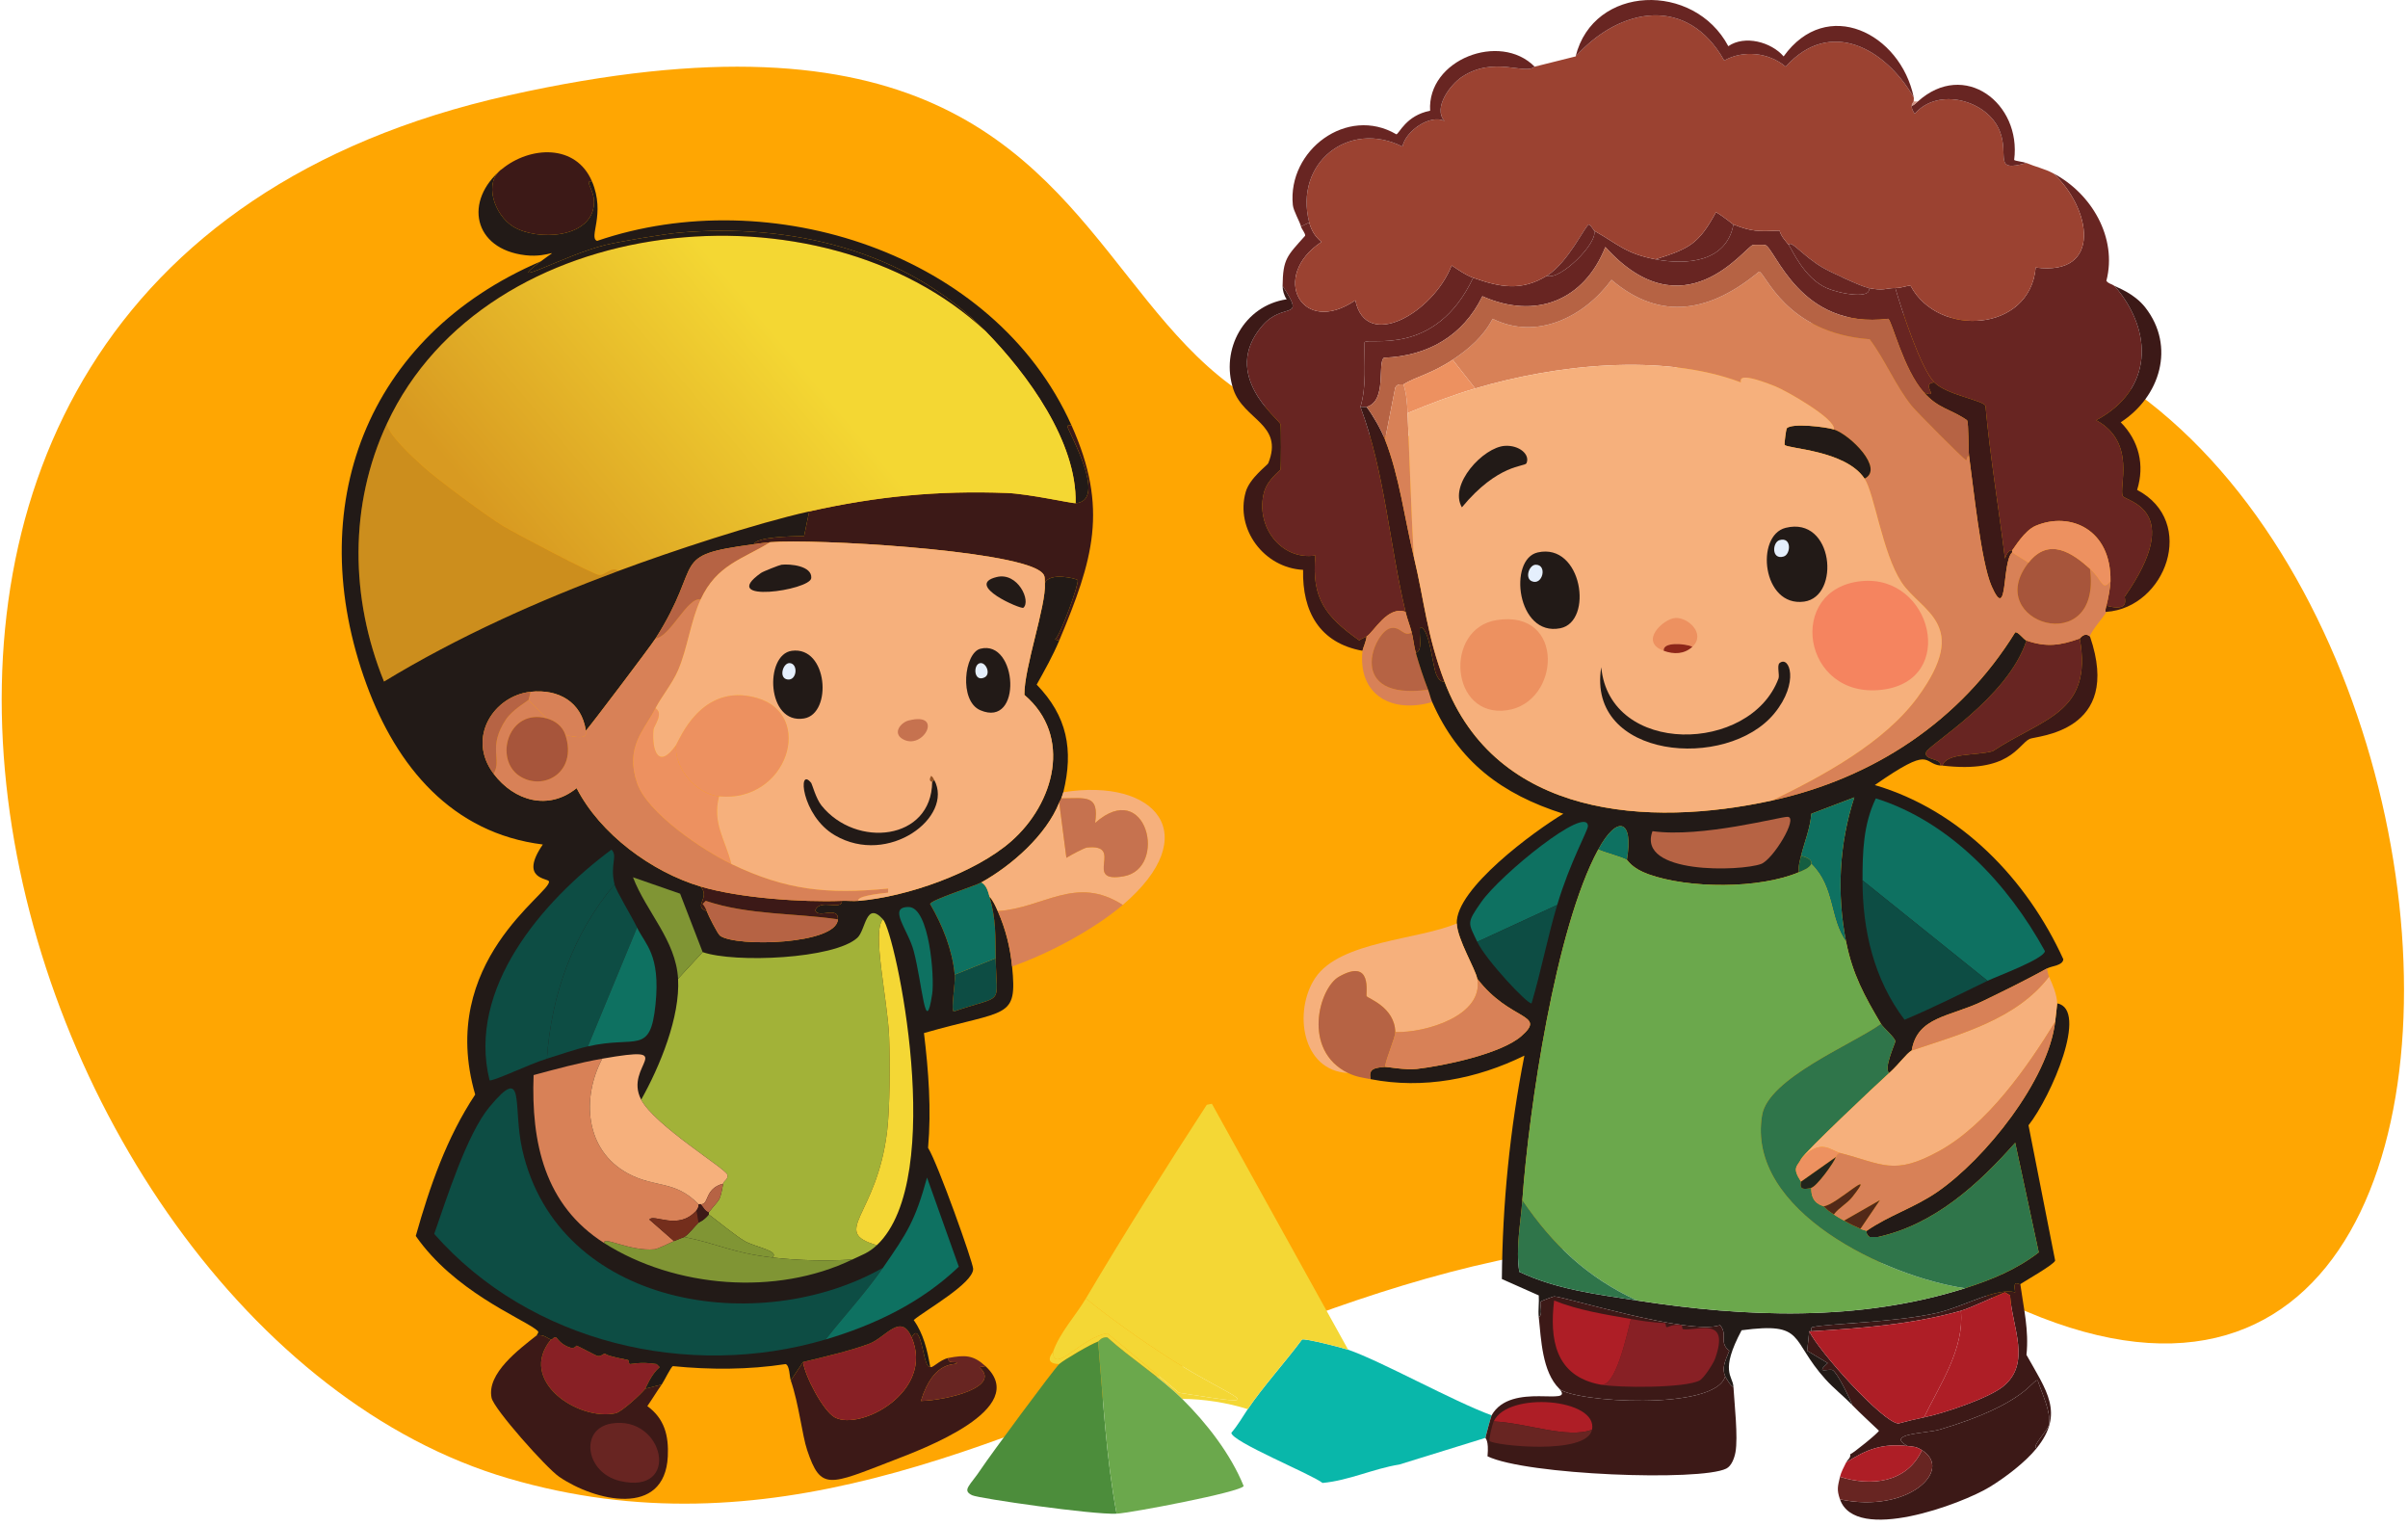<svg width="303" height="192" viewBox="0 0 303 192" fill="none" xmlns="http://www.w3.org/2000/svg">
<path d="M64 12C167 -11 119 85 214 45C309 5 335 199 255 165C175 131 129 205 64 186C-1 167 -39 35 64 12Z" fill="#FFA602"/>
<path d="M169.64 169.805C173.709 171.192 182.843 176.287 187.69 178.056C187.618 178.185 186.927 180.748 186.917 180.892L176.087 184.245C172.802 184.771 169.754 186.256 166.417 186.565C164.994 185.446 154.896 181.341 154.943 180.248C155.742 179.34 156.33 178.278 157.005 177.282C158.924 174.446 161.76 171.321 163.839 168.515C164.287 168.366 168.903 169.552 169.64 169.805Z" fill="#09B7AA"/>
<path d="M169.64 169.805C168.903 169.552 164.287 168.366 163.839 168.515C161.76 171.321 158.924 174.446 157.005 177.282C154.525 176.483 151.353 175.983 148.754 175.993C145.897 173.172 142.323 170.949 139.342 168.257C138.615 168.154 138.244 168.753 138.182 168.773C137.321 169.062 133.855 171.089 133.283 171.61C131.199 171.553 132.463 170.191 132.509 170.062C132.55 173.007 136.129 168.206 139.342 167.742L148.367 175.22C160.894 177.205 155.402 176.194 147.078 170.836C143.535 168.557 139.781 165.901 136.635 163.358C141.524 155.107 146.624 147.031 151.848 138.991L152.493 138.862L169.64 169.805Z" fill="#F4D735"/>
<path d="M132.509 170.062C133.339 167.67 135.356 165.514 136.635 163.358C139.781 165.901 143.535 168.557 147.078 170.836C155.401 176.194 160.894 177.205 148.367 175.22L139.342 167.742C136.129 168.206 132.55 173.007 132.509 170.062Z" fill="#F4D735"/>
<path d="M138.182 168.773C138.811 176.009 139.167 183.28 140.503 190.433C137.511 190.578 123.149 188.515 122.324 188.112C120.993 187.463 122.056 186.926 123.484 184.76C124.546 183.151 132.638 172.198 133.283 171.61C133.855 171.089 137.321 169.062 138.182 168.773Z" fill="#4C8D3B"/>
<path d="M148.754 175.993C151.822 179.026 154.87 182.94 156.49 186.952C156.175 187.71 142.22 190.351 140.503 190.433C139.167 183.28 138.811 176.009 138.182 168.773C138.244 168.753 138.615 168.154 139.342 168.257C142.323 170.95 145.897 173.172 148.754 175.993Z" fill="#6BA84C"/>
<path d="M74.491 22.827C73.45 22.641 74.811 23.884 74.749 25.534C74.579 30.041 67.529 30.341 64.564 28.5C62.197 27.03 60.789 22.935 63.146 21.279C66.678 18.376 72.47 18.056 74.491 22.827Z" fill="#3C1917"/>
<path d="M134.83 53.511C139.533 63.996 137.542 70.432 133.283 80.586L132.767 80.457C133.489 79.828 135.825 73.315 135.603 72.98C135.48 72.789 132.029 71.938 131.478 73.366C131.431 72.655 131.591 72.335 130.833 71.819C126.939 69.158 102.5 67.761 96.925 68.209C96.234 68.266 95.553 68.374 94.862 68.467C95.177 67.57 99.256 67.467 101.18 67.436L101.824 64.341C110.261 62.444 118.028 61.691 126.707 62.021C129.415 62.124 134.912 63.346 135.345 63.31C139.456 62.99 134.433 54.342 134.314 53.64C134.288 53.486 134.618 53.496 134.83 53.511Z" fill="#3C1917"/>
<path d="M63.146 21.279C60.789 22.935 62.197 27.03 64.564 28.5C67.529 30.341 74.579 30.041 74.749 25.534C74.811 23.884 73.45 22.641 74.492 22.827C76.245 26.963 74.002 29.907 75.136 30.305C96.868 22.868 125.062 31.743 134.83 53.511C134.618 53.496 134.288 53.486 134.314 53.641C134.433 54.342 139.456 62.99 135.346 63.31C135.526 55.585 129.322 47.096 124 41.65C114.026 31.449 99.4 28.046 85.451 29.273C83.604 29.433 77.993 30.377 76.168 30.82C71.052 32.068 63.105 36.57 68.045 32.883C70.748 30.867 69.242 32.476 66.111 32.109C59.52 31.341 58.334 25.235 63.146 21.279Z" fill="#221A17"/>
<path d="M124 41.65C129.322 47.096 135.526 55.585 135.346 63.31C134.912 63.346 129.415 62.124 126.707 62.021C118.028 61.691 110.261 62.444 101.824 64.341C94.965 65.883 84.569 69.318 77.844 71.819C76.926 71.195 76.193 72.376 75.394 72.335C74.708 72.299 64.76 67.064 63.275 66.147C61.15 64.837 55.085 60.36 53.218 58.669C51.831 57.416 48.685 54.512 48.706 53.254C61.227 26.452 103.299 22.347 124 41.65Z" fill="url(#paint0_linear_201_753)"/>
<path d="M77.844 71.819C67.622 75.62 57.648 80.086 48.319 85.744C44.064 75.254 43.894 63.558 48.706 53.254C48.685 54.512 51.831 57.416 53.218 58.669C55.085 60.36 61.15 64.837 63.275 66.147C64.76 67.064 74.708 72.299 75.394 72.335C76.193 72.376 76.925 71.195 77.844 71.819Z" fill="#CC8E1D"/>
<path d="M117.038 171.868C117.115 172.409 118.193 171.058 119.359 170.836C119.142 171.677 120.411 171.197 120.39 171.481C120.369 171.831 117.517 170.903 115.878 176.251C119.235 176.153 126.078 174.472 123.226 171.996L124 171.868C129.807 177.246 115.96 182.352 112.396 183.729C104.305 186.854 103.289 187.571 101.567 182.44C100.932 180.552 100.525 176.622 99.504 173.673L101.051 171.352C101.273 173.1 103.593 177.53 105.048 178.314C108.245 180.036 117.605 175.086 114.717 168.258C115.97 165.829 116.187 172.559 117.038 171.868Z" fill="#3C1917"/>
<path d="M124 171.868L123.226 171.996C126.078 174.472 119.235 176.153 115.877 176.251C117.517 170.903 120.369 171.831 120.39 171.481C120.411 171.197 119.142 171.677 119.358 170.836C121.427 170.444 122.484 170.465 124 171.868Z" fill="#682522"/>
<path d="M114.717 168.258C117.605 175.086 108.245 180.036 105.048 178.314C103.593 177.53 101.273 173.1 101.051 171.352C103.284 170.815 107.312 169.861 109.431 169.031C111.458 168.237 113.376 165.091 114.717 168.258Z" fill="#882025"/>
<path d="M81.196 174.704C80.701 175.354 78.215 177.638 77.457 177.798C72.728 178.804 65.07 173.673 69.335 168.515C69.546 168.567 69.634 168.16 69.979 168.258C70.088 168.289 70.531 169.181 71.784 169.547C72.326 169.702 72.516 169.279 72.558 169.289C72.697 169.33 74.997 170.542 75.136 170.578C75.678 170.723 75.858 170.243 76.168 170.32C76.317 170.357 75.972 170.491 79.004 171.094C79.216 171.135 79.056 171.574 79.262 171.61C79.427 171.641 80.531 171.285 82.614 171.61L83.001 171.996C81.897 172.94 81.294 174.575 81.196 174.704Z" fill="#882025"/>
<path d="M69.334 168.515C65.07 173.673 72.728 178.804 77.457 177.798C78.215 177.638 80.701 175.354 81.196 174.704L83.259 174.188C82.629 175.07 82.078 176.009 81.454 176.896C83.62 178.474 84.156 180.624 84.032 183.213C83.656 190.985 74.827 188.845 70.366 185.792C68.741 184.678 62.156 177.272 61.857 175.864C61.202 172.791 65.353 169.722 67.529 168C68.478 167.84 68.875 168.402 69.334 168.515Z" fill="#3C1917"/>
<path d="M76.941 179.087C83.615 177.999 85.745 188.185 77.973 186.307C73.651 185.261 72.898 179.748 76.941 179.087Z" fill="#682522"/>
<path d="M123.484 111.014C124.15 111.369 124.33 112.169 124.516 112.819C125.346 115.738 125.238 117.687 125.289 120.554L120.132 122.617C119.828 119.44 118.611 116.449 117.038 113.721C117.172 113.2 122.644 111.478 123.484 111.014Z" fill="#0E7161"/>
<path d="M125.289 120.554C125.408 126.758 126.475 125.015 120.003 127.259C119.621 127.001 120.24 123.747 120.132 122.617L125.289 120.554Z" fill="#0D4D44"/>
<path d="M124 41.65C103.299 22.347 61.227 26.452 48.706 53.254C43.894 63.558 44.065 75.254 48.319 85.744C57.648 80.086 67.622 75.62 77.844 71.819C84.569 69.318 94.965 65.884 101.824 64.342L101.18 67.436C99.256 67.467 95.177 67.57 94.862 68.467C83.996 69.916 88.72 70.53 82.485 80.329C81.902 81.247 74.223 91.406 73.718 91.932C73.192 88.296 70.263 86.656 66.756 87.033C62.176 87.523 58.664 92.778 62.114 97.347C64.714 100.787 69.015 102.02 72.558 99.152C75.518 104.928 82.011 109.704 88.158 111.529C89.442 113.02 87.126 113.974 88.931 114.624C89.122 115.15 90.288 117.481 90.608 117.718C92.598 119.182 105.295 118.832 105.434 115.655C105.512 113.896 102.825 115.645 102.598 114.495C103.206 113.014 105.929 114.618 105.95 113.334C106.631 113.308 107.332 113.391 108.013 113.334C114.021 112.849 122.649 109.858 127.223 105.856C132.669 101.091 135 92.618 128.899 87.42C128.853 84.031 131.658 76.151 131.478 73.367C132.03 71.938 135.48 72.789 135.603 72.98C135.825 73.315 133.489 79.828 132.767 80.458L133.283 80.587C132.463 82.536 131.467 84.294 130.446 86.13C134.278 90.081 135.108 94.33 133.798 99.668C133.742 99.89 133.618 100.199 133.541 100.441C133.474 100.643 133.36 100.756 133.283 100.957C131.663 105.062 127.28 108.909 123.484 111.014C122.644 111.478 117.172 113.2 117.038 113.721C118.611 116.449 119.828 119.44 120.132 122.617C120.24 123.746 119.621 127.001 120.003 127.258C126.475 125.015 125.408 126.758 125.289 120.554C125.238 117.687 125.346 115.737 124.516 112.819C124.954 113.267 125.289 114.041 125.547 114.624C126.542 116.887 127.104 119.121 127.352 121.586C128.028 128.305 126.733 126.959 116.264 129.966C116.842 134.772 117.203 139.579 116.78 144.406C118.002 146.355 122.432 158.805 122.453 159.619C122.499 161.435 116.419 164.844 114.975 166.066C116.187 167.778 116.677 169.83 117.038 171.868C116.187 172.559 115.97 165.829 114.717 168.258C113.376 165.091 111.458 168.237 109.431 169.031C107.311 169.861 103.284 170.816 101.051 171.352L99.504 173.673C99.333 173.177 99.375 171.811 98.859 171.61C94.207 172.327 89.38 172.337 84.677 171.868C84.429 171.935 83.568 173.755 83.259 174.188L81.196 174.704C81.294 174.575 81.897 172.94 83.001 171.996L82.614 171.61C80.531 171.285 79.427 171.641 79.262 171.61C79.056 171.574 79.215 171.135 79.004 171.094C75.972 170.491 76.317 170.357 76.168 170.32C75.858 170.243 75.678 170.723 75.136 170.578C74.997 170.542 72.697 169.33 72.558 169.289C72.516 169.279 72.326 169.702 71.784 169.547C70.531 169.181 70.087 168.289 69.979 168.258C69.633 168.16 69.546 168.567 69.334 168.515C68.875 168.402 68.478 167.84 67.529 168C67.772 167.572 67.87 167.582 67.4 167.226C65.42 165.741 57.112 162.389 52.316 155.494C54.069 149.29 56.199 143.122 59.794 137.702C54.936 120.956 69.417 112.344 69.076 110.885C68.979 110.462 65.286 110.637 68.303 106.243C56.87 104.82 49.913 96.445 46.127 86.13C37.938 63.81 46.035 42.316 68.045 32.883C63.105 36.571 71.052 32.068 76.168 30.82C77.993 30.377 83.604 29.433 85.45 29.273C99.4 28.046 114.026 31.45 124 41.65Z" fill="#221A17"/>
<path d="M111.107 159.49C108.905 162.667 106.27 165.488 103.887 168.515C86.678 173.616 66.735 168.969 54.637 155.236C56.179 150.852 58.731 142.694 61.599 139.249C66.204 133.715 64.461 139.12 65.725 144.664C70.242 164.483 95.553 168.34 111.107 159.49Z" fill="#0D4D44"/>
<path d="M103.887 168.515C106.27 165.488 108.905 162.667 111.107 159.491C114.14 155.117 115.15 153.596 116.651 148.145L120.648 159.362C115.919 163.884 110.065 166.685 103.887 168.515Z" fill="#0E7161"/>
<path d="M77.328 111.271C72.104 117.445 69.365 125.196 68.819 133.189C66.596 133.87 61.888 136.149 61.599 135.897C58.747 124.35 68.241 113.35 76.941 106.888C77.777 107.713 76.719 108.698 77.328 111.271Z" fill="#0D4D44"/>
<path d="M80.164 116.686L73.976 131.642C72.269 132.034 70.5 132.673 68.819 133.189C69.365 125.196 72.104 117.444 77.328 111.271C77.519 112.071 79.551 115.397 80.164 116.686Z" fill="#0D4D44"/>
<path d="M73.976 131.642L80.164 116.686C81.186 118.837 83.125 120.044 82.485 126.356C81.83 132.823 80.087 130.234 73.976 131.642Z" fill="#0E7161"/>
<path d="M114.33 114.108C116.95 114.108 117.615 122.978 117.295 125.067C116.445 130.667 116.094 123.942 114.975 119.652C114.273 116.96 111.643 114.103 114.33 114.108Z" fill="#0E7161"/>
<path d="M111.107 115.655C109.668 117.151 111.695 125.68 111.881 130.482C111.999 133.597 111.984 139.383 111.623 142.343C110.318 153.111 104.424 154.926 110.334 156.654C109.282 157.644 108.477 157.861 107.239 158.459C103.882 158.655 100.525 158.588 97.183 158.201C98.153 157.366 95.058 156.912 93.702 156.138C92.619 155.52 90.37 153.668 89.189 152.786C89.231 152.735 89.148 152.585 89.189 152.528C90.572 150.708 90.556 151.353 90.994 148.918C91.067 148.516 91.716 148.351 91.51 147.758C91.35 147.057 82.367 141.57 80.68 138.346C83.032 134.164 85.6 127.939 85.322 123.133L88.416 119.781C92.438 121.183 104.996 120.647 107.884 117.976C108.952 116.991 108.946 113.283 111.107 115.655Z" fill="#A2B238"/>
<path d="M110.334 156.654C104.424 154.926 110.318 153.111 111.623 142.343C111.984 139.383 111.999 133.597 111.881 130.482C111.695 125.68 109.668 117.151 111.107 115.655C112.665 117.362 119.261 148.233 110.334 156.654Z" fill="#F4D735"/>
<path d="M86.095 155.623C90.463 156.494 92.057 157.608 97.183 158.201C100.525 158.588 103.882 158.655 107.239 158.459C97.683 163.07 84.945 162.038 76.039 156.396C75.755 155.416 79.236 157.453 82.356 157.17C82.753 157.134 84.295 156.36 84.806 156.138C85.182 155.973 86.033 155.659 86.095 155.623Z" fill="#809534"/>
<path d="M88.416 119.781L85.322 123.133C85.038 118.27 81.335 114.753 79.649 110.369L85.579 112.432L88.416 119.781Z" fill="#809534"/>
<path d="M97.183 158.201C92.057 157.608 90.463 156.494 86.095 155.623C86.698 155.262 87.431 154.256 87.9 153.818C87.962 153.761 88.555 153.57 89.189 152.786C90.37 153.668 92.619 155.52 93.702 156.138C95.058 156.912 98.152 157.366 97.183 158.201Z" fill="#809534"/>
<path d="M75.781 133.189C73.146 138.176 73.62 144.71 79.004 147.629C82.449 149.496 84.888 148.423 87.9 151.497C87.947 151.765 87.802 152.085 87.642 152.271C85.368 154.896 82.212 152.632 81.712 153.431L84.806 156.138C84.295 156.36 82.753 157.134 82.356 157.17C79.236 157.453 75.755 155.416 76.039 156.396C68.509 151.626 66.828 143.715 67.143 135.252C70.02 134.478 72.836 133.705 75.781 133.189Z" fill="#D88157"/>
<path d="M80.68 138.346C82.366 141.57 91.35 147.057 91.51 147.758C91.716 148.351 91.067 148.516 90.994 148.919C88.596 149.532 89.261 151.6 88.158 151.497C88.117 151.456 87.941 151.538 87.9 151.497C84.888 148.423 82.449 149.496 79.004 147.629C73.62 144.71 73.145 138.176 75.781 133.189C85.796 131.436 78.406 133.999 80.68 138.346Z" fill="#F6B07C"/>
<path d="M90.994 148.918C90.556 151.353 90.572 150.708 89.189 152.528C88.679 152.363 88.478 151.848 88.158 151.497C89.262 151.6 88.596 149.532 90.994 148.918Z" fill="#B66344"/>
<path d="M89.189 152.529C89.148 152.585 89.231 152.735 89.189 152.786C88.555 153.57 87.962 153.761 87.9 153.818L87.642 152.271C87.802 152.085 87.946 151.765 87.9 151.497C87.941 151.538 88.117 151.456 88.158 151.497C88.478 151.848 88.679 152.363 89.189 152.529Z" fill="#3C1917"/>
<path d="M87.9 153.818C87.431 154.256 86.698 155.262 86.095 155.623C86.033 155.659 85.182 155.973 84.806 156.138L81.711 153.431C82.212 152.632 85.368 154.896 87.642 152.271L87.9 153.818Z" fill="#742E1C"/>
<path d="M141.276 113.85C135.371 110.034 131.328 114.252 125.547 114.623C125.289 114.041 124.954 113.267 124.516 112.818C124.33 112.169 124.149 111.369 123.484 111.013C127.28 108.909 131.663 105.062 133.283 100.957L134.185 107.919C134.758 107.558 136.439 106.666 136.764 106.63C141.637 106.109 136.098 111.184 141.405 110.24C147.001 109.245 144.293 97.76 137.795 103.536C138.342 99.884 136.619 100.436 133.541 100.441C133.618 100.199 133.742 99.889 133.798 99.668C145.417 97.816 151.663 105.005 141.276 113.85Z" fill="#F6B07C"/>
<path d="M141.276 113.85C137.635 116.949 131.89 120.013 127.352 121.586C127.105 119.12 126.542 116.887 125.547 114.623C131.328 114.252 135.371 110.034 141.276 113.85Z" fill="#D88157"/>
<path d="M133.282 100.957C133.36 100.756 133.473 100.643 133.54 100.441C136.619 100.441 138.342 99.884 137.795 103.536C144.293 97.76 147 109.245 141.405 110.24C136.098 111.184 141.637 106.109 136.764 106.63C136.439 106.666 134.757 107.558 134.185 107.919L133.282 100.957Z" fill="#C6724F"/>
<path d="M105.434 115.655C105.295 118.832 92.598 119.182 90.608 117.718C90.288 117.48 89.122 115.149 88.931 114.623C88.823 114.329 88.632 113.953 88.416 113.721L88.803 113.334C94.181 115.129 99.895 114.85 105.434 115.655Z" fill="#B66344"/>
<path d="M105.95 113.334C105.929 114.618 103.206 113.014 102.598 114.495C102.825 115.645 105.512 113.896 105.434 115.655C99.896 114.85 94.181 115.129 88.803 113.334L88.416 113.721C88.632 113.953 88.823 114.329 88.931 114.623C87.126 113.974 89.442 113.02 88.158 111.529C93.016 112.973 100.886 113.535 105.95 113.334Z" fill="#3C1917"/>
<path d="M88.158 75.429C86.9 78.121 86.523 81.551 85.322 84.325C84.589 86.017 83.212 87.683 82.485 89.096C81.031 91.911 78.628 93.979 80.164 98.507C81.454 102.303 88.457 106.975 92.026 108.693C98.895 112.004 104.119 112.524 111.752 111.787V112.303C110.277 112.447 107.75 112.782 108.013 113.334C107.332 113.391 106.631 113.308 105.95 113.334C100.886 113.535 93.016 112.973 88.158 111.529C82.011 109.704 75.518 104.928 72.558 99.152C69.015 102.019 64.714 100.787 62.114 97.347C63.192 95.511 61.336 94.016 63.662 90.514C64.482 89.281 66.374 88.204 66.498 88.064L68.819 90.385C63.971 89.054 62.13 95.454 65.338 97.605C68.319 99.601 72.707 97.198 71.139 92.448C74.456 93.263 73.579 92.076 73.718 91.932C74.223 91.406 81.902 81.246 82.485 80.329C84.398 80.071 86.513 75.037 88.158 75.429Z" fill="#D88157"/>
<path d="M96.925 68.209C93.351 70.406 90.21 71.035 88.158 75.429C86.513 75.037 84.398 80.071 82.485 80.329C88.72 70.53 83.996 69.916 94.862 68.467C95.553 68.374 96.234 68.266 96.925 68.209Z" fill="#B66344"/>
<path d="M90.479 100.183C87.683 99.91 84.821 96.697 85.064 93.737C85.44 93.206 88.194 85.795 95.249 87.806C102.582 89.895 99.091 101.029 90.479 100.183Z" fill="#ED9160"/>
<path d="M85.064 93.737C84.821 96.697 87.683 99.91 90.479 100.184C89.597 103.567 91.273 105.65 92.026 108.693C88.457 106.975 81.454 102.303 80.164 98.507C78.627 93.98 81.031 91.912 82.485 89.096C83.563 89.782 82.269 91.318 82.227 91.803C82.005 94.459 82.867 96.868 85.064 93.737Z" fill="#ED9160"/>
<path d="M73.718 91.932C73.579 92.076 74.456 93.263 71.139 92.448C70.778 91.354 69.845 90.668 68.819 90.385L66.498 88.064C66.534 88.023 66.725 87.224 66.756 87.033C70.263 86.656 73.192 88.296 73.718 91.932Z" fill="#D88157"/>
<path d="M66.756 87.033C66.725 87.224 66.534 88.023 66.498 88.064C66.374 88.204 64.482 89.281 63.662 90.514C61.336 94.016 63.193 95.511 62.115 97.347C58.664 92.778 62.176 87.523 66.756 87.033Z" fill="#B66344"/>
<path d="M68.819 90.385C69.845 90.669 70.778 91.355 71.139 92.448C72.707 97.198 68.318 99.601 65.338 97.605C62.13 95.454 63.971 89.054 68.819 90.385Z" fill="#A7553B"/>
<path d="M131.478 73.367C131.658 76.151 128.853 84.031 128.899 87.42C135 92.618 132.669 101.091 127.223 105.856C122.649 109.858 114.021 112.849 108.013 113.334C107.75 112.782 110.277 112.447 111.752 112.303V111.787C104.119 112.525 98.895 112.004 92.026 108.693C91.273 105.65 89.597 103.567 90.479 100.184C99.091 101.029 102.583 89.895 95.249 87.806C88.194 85.795 85.44 93.206 85.064 93.737C82.867 96.868 82.006 94.459 82.227 91.803C82.269 91.318 83.563 89.782 82.485 89.096C83.212 87.683 84.589 86.017 85.322 84.325C86.523 81.551 86.9 78.121 88.158 75.429C90.211 71.035 93.351 70.406 96.925 68.209C102.5 67.761 126.94 69.158 130.833 71.819C131.591 72.335 131.431 72.655 131.478 73.367Z" fill="#F6B07C"/>
<path d="M125.934 89.611C126.099 89.617 128.796 90.741 129.028 90.901C132.174 93.092 132.54 97.976 130.317 100.957C129.296 100.498 124.908 100.292 124.645 100.183C119.106 97.94 123.495 89.513 125.934 89.611Z" fill="#F6B07C"/>
<path d="M98.343 71.046C99.411 70.922 102.201 71.18 102.082 72.722C101.958 74.274 90.21 75.986 95.765 72.077C96.028 71.891 98.085 71.077 98.343 71.046Z" fill="#221A17"/>
<path d="M125.418 72.593C128.085 71.948 129.761 75.63 128.77 76.461C128.492 76.693 121.287 73.593 125.418 72.593Z" fill="#221A17"/>
<path d="M114.33 90.643C118.843 89.482 116.13 94.511 113.557 92.963C112.298 92.205 113.335 90.901 114.33 90.643Z" fill="#C6724F"/>
<path d="M117.296 98.379L117.554 98.121C120.05 102.767 111.814 109.038 105.048 105.083C100.819 102.613 100.324 96.285 102.082 98.507C102.18 98.631 102.675 100.477 103.372 101.344C107.714 106.749 117.218 105.758 117.296 98.379Z" fill="#221A17"/>
<path d="M117.554 98.121L117.296 98.379C117.296 98.337 116.739 98.332 117.167 97.605C117.368 97.739 117.445 97.914 117.554 98.121Z" fill="#925325"/>
<path d="M99.633 81.876C104.176 81.257 104.764 89.776 101.18 90.385C96.44 91.189 96.167 82.345 99.633 81.876Z" fill="#221A17"/>
<path d="M99.375 83.423C100.458 83.5 100.293 85.62 99.117 85.486C97.931 85.352 98.508 83.361 99.375 83.423Z" fill="#E5EFFD"/>
<path d="M123.356 81.618C128.054 80.406 128.703 91.643 123.356 89.353C120.627 88.183 121.339 82.139 123.356 81.618Z" fill="#221A17"/>
<path d="M123.355 83.423C124.093 83.335 124.717 84.831 123.871 85.228C122.504 85.872 122.412 83.536 123.355 83.423Z" fill="#E5EFFD"/>
<path d="M256.28 182.182C254.841 183.971 252.314 185.884 250.349 187.081C246.879 189.2 233.491 194.218 231.526 188.628C240.076 190.459 245.852 184.936 241.84 182.44C241.077 181.965 240.86 182.017 240.035 181.924C237.152 180.341 242.418 180.335 244.032 179.861C255.145 176.586 255.754 173.425 256.409 173.672C256.92 175.266 258.101 177.628 257.827 179.216C257.693 179.99 255.527 182.058 256.28 182.182Z" fill="#3C1917"/>
<path d="M254.217 161.553C254.63 164.57 255.321 167.36 254.991 170.449C257.476 174.91 259.807 177.788 256.28 182.182C255.527 182.058 257.693 179.99 257.827 179.216C258.1 177.628 256.92 175.266 256.409 173.672C255.754 173.425 255.145 176.586 244.032 179.861C242.418 180.335 237.152 180.341 240.035 181.924C236.863 181.563 234.893 182.326 232.299 183.987C232.49 183.615 232.887 183.435 232.815 182.955C233.119 182.883 236.425 180.222 236.425 179.99C235.301 178.902 234.161 177.896 233.073 176.767C232.738 175.854 231.227 172.765 230.623 172.383C230.2 172.115 228.292 172.961 229.979 171.481L227.4 169.933L227.658 167.484C228.808 169.944 236.9 178.953 238.875 179.087C239.932 178.799 241.025 178.53 242.098 178.314C244.553 177.814 250.174 175.926 252.025 174.446C255.666 171.537 253.175 166.968 252.928 162.971L252.283 162.585C250.87 163.162 247.822 164.601 246.739 164.905C240.633 166.617 234.228 167.102 227.916 167.484C227.916 167.309 227.854 167.015 228.045 166.968C230.092 166.483 238.447 166.391 243.774 165.163C247.116 164.395 251.185 161.93 253.573 162.585C253.232 160.831 254.052 161.667 254.217 161.553Z" fill="#3C1917"/>
<path d="M231.526 188.628C231.087 187.385 231.258 186.968 231.526 185.792C235.43 187.035 239.932 186.56 241.84 182.44C245.852 184.936 240.076 190.459 231.526 188.628Z" fill="#682522"/>
<path d="M240.035 181.924C240.86 182.017 241.077 181.965 241.84 182.44C239.932 186.56 235.43 187.035 231.526 185.792C231.639 185.276 232.042 184.492 232.299 183.987C234.893 182.326 236.863 181.563 240.035 181.924Z" fill="#AE1E26"/>
<path d="M266.079 35.977C271.04 41.717 270.875 49.102 263.758 52.867C268.894 55.652 266.563 61.35 267.11 62.408C267.461 63.083 275.042 64.027 267.368 75.043C267.26 75.197 268.157 77.049 265.047 76.203C265.259 75.388 265.547 73.918 265.563 73.109C265.671 66.564 260.457 64.326 256.151 66.147C254.712 66.755 253.459 68.947 253.186 69.241C253.139 69.292 252.732 68.967 252.283 70.272C251.515 63.939 250.416 57.483 249.834 51.062C249.54 50.34 244.95 49.695 243.387 48.096C241.691 46.364 239.256 38.932 238.488 36.235C239.452 36.225 240.015 35.859 240.422 35.977C243.918 42.506 255.455 41.779 256.151 33.657C264.671 34.776 263.093 26.096 258.343 21.795C263.144 24.296 266.46 29.876 265.047 35.333C265.346 35.725 265.656 35.678 266.079 35.977Z" fill="#682522"/>
<path d="M164.741 27.984C164.994 28.969 165.489 29.789 166.288 30.433C159.764 34.719 163.751 42.429 170.543 37.782C171.889 44.234 180.336 39.35 182.662 33.399C183.518 33.95 184.405 34.605 185.37 34.946C180.599 45.038 172.198 42.372 171.703 43.068C171.652 45.827 171.971 48.53 171.187 51.191C174.256 59.437 174.818 68.436 176.86 76.976C174.586 76.162 172.894 79.483 171.961 80.071C171.667 80.256 171.296 80.308 171.059 80.586C166.814 77.58 165.009 75.316 165.515 69.885C161.116 70.525 157.913 66.105 159.068 61.892C159.496 60.329 161.08 59.225 161.131 59.055C161.208 58.782 161.208 53.656 161.131 53.383C160.935 52.707 153.514 47.215 158.81 41.005C161.528 37.818 164.38 40.557 161.389 35.977C161.43 32.548 161.956 32.202 164.225 29.66C164.282 29.361 163.808 28.871 163.71 28.499L164.741 27.984Z" fill="#682522"/>
<path d="M171.961 80.071C171.92 80.653 171.471 81.613 171.445 81.876C166.051 80.896 163.854 76.956 163.968 71.69C159.073 71.448 155.412 66.58 156.748 61.892C157.243 60.144 159.486 58.524 159.584 58.282C161.585 53.357 156.49 52.841 155.2 48.999C153.509 43.955 156.588 38.432 161.905 37.653C161.58 37.2 161.384 36.529 161.389 35.977C164.38 40.557 161.528 37.818 158.81 41.005C153.514 47.215 160.935 52.707 161.131 53.383C161.208 53.656 161.208 58.782 161.131 59.055C161.08 59.225 159.496 60.329 159.068 61.892C157.913 66.105 161.116 70.525 165.515 69.885C165.009 75.316 166.814 77.58 171.059 80.586C171.296 80.308 171.667 80.256 171.961 80.071Z" fill="#3C1917"/>
<path d="M265.047 76.976C265.057 76.94 264.779 77.255 265.047 76.203C268.157 77.049 267.259 75.197 267.368 75.043C275.042 64.027 267.461 63.083 267.11 62.407C266.563 61.35 268.894 55.652 263.758 52.867C270.875 49.102 271.04 41.717 266.079 35.977C266.269 36.111 268.523 36.864 269.946 38.685C273.768 43.584 271.818 49.912 266.852 53.125C269.147 55.445 269.895 58.514 268.915 61.634C276.511 65.626 272.52 76.45 265.047 76.976Z" fill="#3C1917"/>
<path d="M261.695 80.329C263.392 89.787 256.94 90.375 250.736 94.511C248.503 95.099 244.95 94.681 244.419 96.316C244.336 96.305 244.243 96.326 244.161 96.316C244.326 95.346 242.041 95.681 242.356 94.639C242.634 93.722 252.654 87.817 254.991 80.586C257.512 81.458 259.266 81.2 261.695 80.329Z" fill="#682522"/>
<path d="M262.984 80.071C267.136 92.19 256.192 92.561 255.378 92.963C253.918 93.686 252.876 97.326 244.419 96.316C244.95 94.681 248.503 95.099 250.736 94.511C256.94 90.375 263.392 89.787 261.695 80.329C261.757 80.308 262.278 79.478 262.984 80.071Z" fill="#3C1917"/>
<path d="M225.08 30.82C225.472 31.331 226.977 34.972 229.85 36.235C231.629 37.019 235.585 37.643 235.136 36.235C237.106 36.627 237.194 36.245 238.488 36.235C239.257 38.932 241.691 46.364 243.387 48.097C241.552 48.324 244.249 50.17 242.098 49.386C239.478 46.451 238.065 40.304 237.586 40.103C226.462 41.48 223.44 31.305 222.114 30.82C222.042 30.794 220.639 30.794 220.567 30.82C219.474 31.181 211.852 41.975 202.002 31.078C199.32 37.844 193.209 40.237 186.53 37.267C184.101 42.259 179.651 44.806 174.153 45.002C173.266 45.6 174.586 50.438 171.961 51.191C171.76 51.248 171.43 51.155 171.188 51.191C171.972 48.53 171.652 45.827 171.703 43.068C172.199 42.372 180.599 45.038 185.37 34.946C188.696 36.122 191.414 36.684 194.653 34.688C196.236 35.374 201.145 30.537 200.583 29.015C203.652 30.748 204.529 31.898 208.319 32.625C212.244 33.378 217.246 32.971 218.118 28.242C220.5 29.175 221.248 29.108 223.919 29.015C224.141 29.773 224.626 30.232 225.08 30.82Z" fill="#682522"/>
<path d="M218.117 28.242C217.246 32.971 212.243 33.378 208.319 32.625C212.563 31.279 213.734 30.717 215.926 26.695C216.818 27.189 217.994 28.19 218.117 28.242Z" fill="#682522"/>
<path d="M240.809 12.255C240.84 12.409 240.783 12.61 240.809 12.77C240.819 12.848 240.128 13.162 240.938 14.317C243.857 10.893 250.117 12.605 251.639 16.509C252.856 19.619 250.721 21.723 254.991 20.506C256.115 20.985 257.219 21.207 258.343 21.795C263.093 26.096 264.671 34.776 256.151 33.657C255.455 41.779 243.919 42.506 240.422 35.977C240.015 35.859 239.453 36.225 238.488 36.235C237.194 36.245 237.106 36.627 235.136 36.235C234.187 36.044 230.314 34.234 229.334 33.657C226.864 32.207 225.312 30.103 225.08 30.82C224.626 30.232 224.141 29.773 223.919 29.015C221.248 29.108 220.5 29.175 218.118 28.242C217.994 28.19 216.818 27.19 215.926 26.695C213.734 30.717 212.563 31.279 208.319 32.625C204.528 31.898 203.652 30.748 200.583 29.015C200.537 28.989 200.186 28.345 199.939 28.242C199.5 28.298 197.35 33.022 194.653 34.688C191.414 36.684 188.696 36.122 185.37 34.946C184.405 34.605 183.518 33.95 182.662 33.399C180.336 39.35 171.889 44.234 170.543 37.782C163.751 42.429 159.765 34.719 166.288 30.433C165.489 29.789 164.994 28.969 164.741 27.984C162.818 20.501 169.687 15.044 176.474 18.443C176.855 16.483 179.96 14.328 181.76 15.22C180.28 13.564 182.513 10.63 183.952 9.676C188.01 6.984 191.899 9.48 193.105 8.387L198.263 7.097C203.935 0.811 212.383 -0.556 216.957 7.613C219.345 6.277 222.537 6.571 224.693 8.387C230.252 2.193 237.225 6.056 240.809 12.255Z" fill="#9B4231"/>
<path d="M240.809 12.255C237.225 6.056 230.252 2.193 224.693 8.387C222.537 6.571 219.345 6.277 216.957 7.613C212.383 -0.556 203.935 0.811 198.262 7.097C200.495 -1.953 213.161 -2.309 217.473 5.808C219.546 4.385 222.867 5.277 224.435 7.097C229.855 -0.463 239.138 4.163 240.809 12.255Z" fill="#682522"/>
<path d="M193.105 8.387C191.898 9.48 188.01 6.984 183.951 9.676C182.512 10.63 180.279 13.564 181.759 15.22C179.96 14.328 176.855 16.483 176.473 18.443C169.687 15.044 162.817 20.501 164.741 27.984L163.709 28.499C163.544 27.86 162.75 26.524 162.678 25.792C161.987 18.902 169.522 13.255 175.7 16.896C176.061 16.849 176.896 14.524 179.954 13.931C179.562 7.5 188.742 3.972 193.105 8.387Z" fill="#682522"/>
<path d="M254.991 20.506C250.72 21.723 252.855 19.619 251.638 16.509C250.117 12.605 243.856 10.893 240.937 14.317C240.128 13.162 240.819 12.848 240.808 12.77C240.339 13.508 240.597 13.425 241.324 12.77C247.183 7.484 254.372 12.997 253.443 20.119C253.526 20.253 254.66 20.367 254.991 20.506Z" fill="#682522"/>
<path d="M241.324 12.77C240.597 13.425 240.339 13.508 240.809 12.77C240.824 12.745 241.17 12.786 241.324 12.77Z" fill="#D2907F"/>
<path d="M235.136 36.235C235.584 37.643 231.629 37.019 229.85 36.235C226.977 34.972 225.471 31.331 225.079 30.82C225.311 30.103 226.864 32.207 229.334 33.657C230.314 34.234 234.187 36.044 235.136 36.235Z" fill="#682522"/>
<path d="M200.583 29.015C201.145 30.537 196.236 35.374 194.652 34.688C197.35 33.022 199.5 28.298 199.938 28.242C200.186 28.345 200.537 28.989 200.583 29.015Z" fill="#682522"/>
<path d="M243.387 48.097C244.95 49.695 249.54 50.34 249.834 51.062C250.417 57.483 251.515 63.939 252.283 70.272C252.732 68.967 253.14 69.292 253.186 69.241V69.499C251.866 70.726 252.701 78.482 250.607 73.753C249.267 70.726 248.307 61.211 247.771 57.379C247.652 56.523 247.74 53.326 247.513 52.867C245.357 51.392 243.939 51.449 242.098 49.386C244.249 50.17 241.551 48.324 243.387 48.097Z" fill="#3C1917"/>
<path d="M171.961 51.191C172.823 52.356 173.756 53.986 174.282 55.316C176.077 59.881 176.752 65.285 177.892 70.014C179.259 75.698 179.506 79.813 181.76 85.744C181.213 85.841 180.899 85.228 180.728 84.841C180.233 83.722 179.877 78.838 178.666 78.91C178.542 80.215 179.052 81.86 178.15 82.134C177.923 81.35 177.83 80.298 177.634 79.555C177.412 78.704 177.067 77.843 176.861 76.977C174.818 68.436 174.256 59.437 171.188 51.191C171.43 51.155 171.76 51.248 171.961 51.191Z" fill="#3C1917"/>
<path d="M176.86 76.976C177.067 77.843 177.412 78.704 177.634 79.555C176.618 80.231 176.247 78.704 174.926 79.039C172.863 79.56 169.233 88.178 179.697 86.775C179.893 87.28 179.985 87.806 180.212 88.322C175.205 89.792 170.847 87.497 171.445 81.876C171.471 81.613 171.92 80.653 171.961 80.071C172.894 79.483 174.586 76.162 176.86 76.976Z" fill="#D88157"/>
<path d="M177.634 79.555C177.83 80.298 177.923 81.35 178.149 82.134C178.598 83.701 179.109 85.254 179.697 86.775C169.233 88.178 172.863 79.56 174.926 79.039C176.246 78.704 176.618 80.231 177.634 79.555Z" fill="#B66344"/>
<path d="M181.76 85.743C188.252 102.839 207.365 104.134 223.017 100.699C235.729 97.909 246.683 90.715 253.573 79.555C253.959 79.452 254.63 80.463 254.991 80.586C252.655 87.817 242.634 93.722 242.356 94.639C242.041 95.681 244.326 95.346 244.161 96.316C241.871 96.037 243.166 93.711 235.909 98.765C246.714 101.947 255.048 110.627 259.632 120.683C259.545 121.498 258.188 121.503 257.569 121.843C254.929 123.298 252.165 124.659 249.447 125.969C245.373 127.939 241.257 127.872 240.551 132.157C239.844 132.57 239.076 133.761 237.714 134.994C236.972 134.442 238.509 131.209 238.488 130.997C238.442 130.528 236.961 129.28 236.683 128.805C234.605 125.288 233.114 122.586 232.299 118.491C231.098 112.457 231.423 106.145 233.331 100.312L227.916 102.375C227.787 104.206 227.06 105.908 226.627 107.661C226.456 108.357 226.26 108.987 226.369 109.724C221.397 111.849 212.47 111.807 207.416 109.982C205.302 109.219 204.853 108.249 204.709 108.177C205.586 103.082 203.502 102.468 201.099 106.888C195.73 116.753 192.388 139.496 191.558 150.981C191.342 153.988 190.707 156.968 191.171 160.006C195.89 162.234 200.944 162.832 205.998 163.616C219.654 165.73 233.919 166.298 247.255 162.069C250.587 161.012 253.743 159.717 256.538 157.556L253.573 143.761C248.895 149.057 243.382 154.065 236.296 155.622H235.265C234.728 155.261 234.919 154.864 234.878 154.849C237.714 152.879 240.829 151.976 243.774 149.95C249.787 145.808 257.719 135.922 258.601 128.548C258.652 128.125 258.864 126.345 258.859 126.227C262.824 127.006 258.121 137.923 255.249 141.569L258.601 158.588C258.492 159.067 254.944 161.068 254.217 161.553C254.052 161.667 253.232 160.831 253.573 162.585C251.185 161.93 247.116 164.395 243.774 165.163C238.447 166.39 230.092 166.483 228.045 166.968C227.854 167.014 227.916 167.308 227.916 167.484H227.658L227.4 169.933L229.979 171.481C228.292 172.961 230.201 172.115 230.623 172.383C231.227 172.765 232.738 175.854 233.073 176.767C232.006 175.663 230.763 174.693 229.721 173.543C225.157 168.495 227.271 166.282 219.149 167.355C216.364 172.574 218.04 173.074 218.117 174.446C217.87 174.575 217.117 173.234 217.086 173.157C216.642 172.12 217.034 171.321 217.602 169.933C216.24 168.887 217.468 167.963 216.441 166.71C212.661 168.051 196.617 163.049 195.555 163.1C195.467 163.1 193.93 163.673 193.879 163.745C193.704 164.003 194.193 165.483 193.621 165.679C193.528 164.797 193.688 163.858 193.621 162.971L188.98 160.908C189.052 151.476 189.99 142.059 191.816 132.802C185.818 135.752 179.093 137.052 172.477 135.767C172.121 134.391 173.106 134.334 174.282 134.22C174.483 134.2 176.855 134.643 178.279 134.478C181.626 134.097 188.882 132.586 191.429 130.353C194.699 127.49 190.042 128.542 185.885 123.133C185.658 121.895 183.374 118.166 183.307 116.17C183.157 111.813 193.038 104.582 196.715 102.375C188.99 99.92 183.523 95.846 180.213 88.322C179.986 87.806 179.893 87.28 179.697 86.775C179.109 85.254 178.598 83.701 178.15 82.133C179.052 81.86 178.542 80.215 178.665 78.91C179.877 78.838 180.233 83.722 180.728 84.841C180.898 85.228 181.213 85.841 181.76 85.743Z" fill="#221A17"/>
<path d="M224.95 102.762C226.317 102.834 223.104 108.136 221.598 108.693C219.071 109.626 205.91 110.054 207.932 104.567C214.131 105.428 224.094 102.715 224.95 102.762Z" fill="#B66344"/>
<path d="M250.092 123.39L234.362 110.755C234.362 107.223 234.45 103.721 236.038 100.441C245.393 103.386 252.696 111.235 257.311 119.651C257.265 120.616 251.19 122.859 250.092 123.39Z" fill="#0E7161"/>
<path d="M250.092 123.39C246.626 125.072 243.202 126.804 239.648 128.29C235.781 123.189 234.362 117.001 234.362 110.755L250.092 123.39Z" fill="#0D4D44"/>
<path d="M195.942 113.85L185.885 118.491C184.74 116.057 184.493 116.186 186.401 113.463C188.809 110.023 199.706 101.174 199.81 103.922C199.83 104.453 197.546 108.471 195.942 113.85Z" fill="#0E7161"/>
<path d="M195.942 113.85C194.719 117.95 193.93 122.132 192.718 126.227C192.229 126.392 186.942 120.74 185.885 118.491L195.942 113.85Z" fill="#0D4D44"/>
<path d="M232.3 118.491C230.154 115.51 230.912 111.637 227.916 108.693C227.859 108.636 228.262 108.079 226.627 107.661C227.06 105.908 227.787 104.206 227.916 102.375L233.331 100.312C231.423 106.145 231.098 112.457 232.3 118.491Z" fill="#0E7161"/>
<path d="M204.709 108.177C203.827 107.733 202.084 107.305 201.099 106.888C203.502 102.468 205.586 103.082 204.709 108.177Z" fill="#0E7161"/>
<path d="M204.709 108.177C204.853 108.249 205.302 109.219 207.416 109.982C212.47 111.808 221.397 111.849 226.369 109.724C226.869 109.513 227.689 109.208 227.916 108.693C230.912 111.637 230.154 115.51 232.299 118.491C233.114 122.586 234.605 125.288 236.683 128.805C233.088 131.389 222.511 135.644 221.727 140.28C219.675 152.43 237.554 160.656 247.255 162.069C233.919 166.298 219.654 165.73 205.998 163.616C199.742 160.713 195.426 156.664 191.558 150.981C192.388 139.496 195.73 116.753 201.099 106.888C202.084 107.305 203.827 107.733 204.709 108.177Z" fill="#6BA84C"/>
<path d="M237.714 134.994C236.116 136.438 227.07 144.957 226.627 145.824C226.142 146.773 225.451 146.881 226.627 148.66C226.678 148.743 226.059 149.96 227.916 149.434C227.844 151.502 229.355 151.651 229.463 151.755C230.237 152.487 229.958 152.229 230.752 152.786C231.196 153.095 231.583 153.297 232.042 153.56C232.748 153.967 233.357 154.266 234.104 154.591C234.486 154.756 234.615 154.756 234.878 154.849C234.919 154.864 234.728 155.261 235.265 155.622H236.296C243.382 154.065 248.895 149.057 253.573 143.761L256.538 157.556C253.743 159.717 250.587 161.012 247.255 162.069C237.554 160.656 219.675 152.43 221.727 140.28C222.511 135.644 233.088 131.389 236.683 128.805C236.961 129.28 238.442 130.528 238.488 130.997C238.509 131.209 236.972 134.442 237.714 134.994Z" fill="#2F754A"/>
<path d="M205.998 163.616C200.944 162.832 195.89 162.234 191.172 160.006C190.707 156.968 191.342 153.988 191.558 150.981C195.426 156.664 199.743 160.713 205.998 163.616Z" fill="#2F754A"/>
<path d="M227.916 108.693C227.689 109.208 226.869 109.513 226.369 109.724C226.26 108.987 226.456 108.357 226.627 107.661C228.261 108.079 227.859 108.636 227.916 108.693Z" fill="#155E41"/>
<path d="M218.117 174.446C218.241 176.571 218.721 180.81 218.375 182.697C218.246 183.404 217.896 184.425 217.215 184.76C213.914 186.385 192.064 185.575 187.175 183.213C187.36 181.145 186.912 181.011 186.917 180.892C186.927 180.748 187.618 178.185 187.69 178.056C190.135 173.714 198.309 177.107 196.2 174.704C197.907 176.39 215.797 177.566 217.086 173.157C217.117 173.234 217.87 174.575 218.117 174.446Z" fill="#3C1917"/>
<path d="M200.325 179.861C197.283 181.057 192.033 178.995 187.948 178.83C189.722 174.977 201.109 175.957 200.325 179.861Z" fill="#AE1E26"/>
<path d="M200.325 179.861C199.665 183.141 187.886 181.841 187.432 181.279C187.309 181.13 187.763 179.237 187.948 178.83C192.033 178.995 197.283 181.057 200.325 179.861Z" fill="#682522"/>
<path d="M246.74 164.905C247.178 169.712 244.146 174.101 242.098 178.314C241.025 178.531 239.932 178.799 238.875 179.087C236.9 178.953 228.808 169.944 227.658 167.484H227.916C234.228 167.102 240.634 166.618 246.74 164.905Z" fill="#AE1E26"/>
<path d="M242.098 178.314C244.146 174.101 247.178 169.712 246.74 164.905C247.823 164.601 250.87 163.162 252.283 162.585L252.928 162.972C253.176 166.968 255.667 171.537 252.026 174.446C250.174 175.926 244.553 177.814 242.098 178.314Z" fill="#AE1E26"/>
<path d="M217.086 173.157C215.797 177.566 197.907 176.39 196.2 174.704C194.039 172.564 193.92 168.459 193.621 165.679C194.194 165.483 193.704 164.003 193.879 163.745C193.931 163.673 195.467 163.105 195.555 163.1C196.617 163.049 212.661 168.051 216.441 166.71C217.468 167.963 216.24 168.887 217.602 169.933C217.034 171.321 216.642 172.12 217.086 173.157Z" fill="#3C1917"/>
<path d="M201.357 174.188C203.285 174.688 204.678 168.025 205.225 165.937C208.211 166.468 209.087 166.396 209.479 166.452C209.685 166.483 209.531 166.942 209.737 166.968C209.918 166.994 210.397 166.566 211.542 166.71C211.748 166.736 211.594 167.2 211.8 167.226C213.662 167.453 217.741 165.555 215.797 170.965C215.601 171.517 214.415 173.378 213.863 173.672C212.047 174.642 203.641 174.616 201.357 174.188Z" fill="#882025"/>
<path d="M205.225 165.937C204.678 168.025 203.285 174.688 201.357 174.188C195.643 173.116 194.977 168.402 195.555 163.616C198.665 164.859 201.955 165.359 205.225 165.937Z" fill="#AE1E26"/>
<path d="M247.771 57.379C248.307 61.211 249.266 70.726 250.607 73.753C252.701 78.482 251.865 70.726 253.186 69.499L255.249 70.788C249.302 78.333 264.526 83.077 262.984 71.561C264.593 73.016 264.526 74.449 265.563 73.109C265.547 73.918 265.259 75.388 265.047 76.203C264.779 77.255 265.057 76.94 265.047 76.976C264.913 77.358 263.015 79.509 262.984 80.071C262.278 79.478 261.757 80.308 261.695 80.329C259.266 81.2 257.513 81.458 254.991 80.586C254.63 80.463 253.959 79.452 253.573 79.555C246.683 90.715 235.729 97.909 223.017 100.699C229.334 97.62 237.101 93.459 241.324 87.677C248.065 78.446 241.711 76.982 239.261 73.237C236.869 69.581 235.842 62.052 234.62 60.216C237.121 58.978 232.841 54.713 230.752 54.027C231.108 52.759 224.765 49.154 223.403 48.612C217.968 46.441 219.262 48.148 219.02 48.096C209.123 44.373 195.658 45.9 185.627 48.87L182.791 45.26C184.849 43.888 186.664 42.331 187.819 40.103C193.368 42.862 199.33 39.881 202.775 35.204C209.051 40.557 215.348 39.149 221.34 34.172C222.181 34.281 224.605 41.882 235.265 42.682C237.245 45.327 238.478 48.468 240.551 51.062C241.103 51.758 246.966 57.653 247.384 57.895C247.508 57.967 247.456 57.297 247.771 57.379Z" fill="#D88157"/>
<path d="M242.098 49.386C243.939 51.449 245.357 51.392 247.513 52.867C247.74 53.326 247.652 56.523 247.771 57.379C247.456 57.297 247.508 57.967 247.384 57.895C246.966 57.653 241.103 51.758 240.551 51.062C238.478 48.468 237.245 45.327 235.265 42.681C224.605 41.882 222.181 34.281 221.341 34.172C215.348 39.149 209.051 40.557 202.775 35.204C199.33 39.881 193.368 42.862 187.819 40.103C186.664 42.331 184.849 43.888 182.791 45.26C180.104 47.044 178.078 47.426 176.603 48.354C176.51 48.416 175.886 48.169 175.571 48.741L174.282 55.316C173.756 53.986 172.822 52.356 171.961 51.191C174.586 50.438 173.266 45.6 174.153 45.002C179.65 44.806 184.101 42.259 186.53 37.267C193.209 40.237 199.32 37.844 202.001 31.078C211.852 41.975 219.474 31.181 220.567 30.82C220.639 30.794 222.042 30.794 222.114 30.82C223.44 31.305 226.462 41.48 237.586 40.103C238.065 40.304 239.478 46.451 242.098 49.386Z" fill="#B66344"/>
<path d="M262.984 71.561C264.526 83.077 249.303 78.333 255.249 70.788C257.838 67.503 260.798 69.586 262.984 71.561Z" fill="#A7553B"/>
<path d="M265.563 73.109C264.526 74.449 264.593 73.016 262.984 71.561C260.798 69.586 257.838 67.503 255.249 70.788L253.186 69.499V69.241C253.459 68.947 254.712 66.755 256.151 66.147C260.457 64.326 265.671 66.564 265.563 73.109Z" fill="#ED9160"/>
<path d="M230.752 54.027C232.841 54.713 237.121 58.978 234.62 60.216C232.217 56.601 224.806 56.461 224.564 55.961C224.496 55.827 224.754 53.981 224.821 53.898C225.414 53.176 229.783 53.707 230.752 54.027Z" fill="#221A17"/>
<path d="M185.628 48.87C182.719 49.731 179.913 50.804 177.118 51.964C177.062 50.716 176.984 49.556 176.603 48.354C178.077 47.426 180.104 47.044 182.791 45.26L185.628 48.87Z" fill="#ED9160"/>
<path d="M183.307 116.171C183.374 118.166 185.658 121.895 185.885 123.133C186.736 127.795 179.336 129.961 175.571 129.837C175.499 126.681 172.09 125.598 171.961 125.324C171.827 125.051 172.776 120.435 168.48 122.875C165.974 124.298 163.803 132.152 169.64 134.994C163.751 134.721 162.73 127.135 165.515 123.004C168.63 118.383 178.464 118.254 183.307 116.171Z" fill="#F6B07C"/>
<path d="M175.571 129.837C175.587 130.528 174.395 133.168 174.282 134.221C173.106 134.334 172.121 134.391 172.477 135.768C171.404 135.561 170.662 135.489 169.64 134.994C163.803 132.153 165.974 124.298 168.48 122.875C172.776 120.436 171.827 125.051 171.961 125.324C172.09 125.598 175.499 126.681 175.571 129.837Z" fill="#B66344"/>
<path d="M174.282 134.221C174.395 133.168 175.587 130.528 175.571 129.837C179.336 129.961 186.736 127.795 185.886 123.133C190.042 128.543 194.699 127.49 191.429 130.353C188.882 132.586 181.626 134.097 178.279 134.478C176.855 134.643 174.483 134.2 174.282 134.221Z" fill="#D88157"/>
<path d="M176.603 48.354C176.984 49.556 177.062 50.716 177.118 51.964C177.381 57.977 177.562 64.001 177.892 70.014C176.752 65.285 176.077 59.88 174.282 55.316L175.571 48.741C175.886 48.169 176.51 48.416 176.603 48.354Z" fill="#D88157"/>
<path d="M258.858 126.227C258.858 126.345 258.652 128.125 258.601 128.548C255.068 134.298 250.071 141.451 244.032 144.793C238.292 147.969 236.889 146.427 231.526 145.05C230.396 144.762 229.086 143.116 226.626 145.824C227.07 144.958 236.116 136.438 237.714 134.994C239.076 133.761 239.844 132.57 240.551 132.158C246.683 130.1 253.753 128.228 257.827 122.875C258.296 123.875 258.822 125.139 258.858 126.227Z" fill="#F6B07C"/>
<path d="M257.827 122.875C253.753 128.228 246.683 130.1 240.551 132.158C241.257 127.872 245.373 127.939 249.447 125.969C252.165 124.659 254.929 123.298 257.569 121.843C257.621 122.112 257.75 122.705 257.827 122.875Z" fill="#D88157"/>
<path d="M258.601 128.548C257.719 135.922 249.787 145.809 243.774 149.95C240.829 151.976 237.714 152.879 234.878 154.849C234.615 154.756 234.486 154.756 234.104 154.591L236.554 150.981L232.042 153.56C231.583 153.297 231.196 153.096 230.752 152.786C231.402 151.925 232.397 151.445 233.073 150.594C236.368 146.433 230.974 151.693 229.463 151.755C229.355 151.652 227.844 151.502 227.916 149.434C228.638 149.228 230.778 146.247 231.01 145.566C231.093 145.319 231.242 145.081 231.526 145.05C236.889 146.427 238.292 147.969 244.032 144.793C250.071 141.451 255.068 134.298 258.601 128.548Z" fill="#D88157"/>
<path d="M231.526 145.05C231.242 145.081 231.093 145.319 231.01 145.566L226.626 148.66C225.451 146.881 226.142 146.773 226.626 145.824C229.086 143.117 230.396 144.762 231.526 145.05Z" fill="#ED9160"/>
<path d="M227.916 149.434C226.059 149.96 226.678 148.743 226.627 148.66L231.01 145.566C230.778 146.247 228.638 149.228 227.916 149.434Z" fill="#22251C"/>
<path d="M234.104 154.591C233.357 154.266 232.748 153.967 232.042 153.56L236.554 150.981L234.104 154.591Z" fill="#522918"/>
<path d="M230.752 152.786C229.958 152.229 230.236 152.487 229.463 151.755C230.974 151.693 236.368 146.433 233.073 150.594C232.397 151.445 231.402 151.925 230.752 152.786Z" fill="#522918"/>
<path d="M230.752 54.027C229.783 53.707 225.415 53.176 224.822 53.898C224.754 53.981 224.497 55.827 224.564 55.961C224.806 56.461 232.217 56.601 234.62 60.216C235.842 62.052 236.869 69.581 239.261 73.237C241.711 76.981 248.065 78.446 241.324 87.677C237.101 93.459 229.334 97.62 223.017 100.699C207.365 104.134 188.252 102.839 181.76 85.743C179.506 79.813 179.258 75.697 177.892 70.014C177.562 64.001 177.381 57.977 177.118 51.964C179.913 50.804 182.719 49.731 185.627 48.87C195.658 45.9 209.123 44.373 219.02 48.096C219.262 48.148 217.968 46.441 223.403 48.612C224.765 49.154 231.108 52.758 230.752 54.027Z" fill="#F6B07C"/>
<path d="M234.233 73.109C243.104 72.237 246.399 85.625 236.812 86.775C226.745 87.982 224.667 74.047 234.233 73.109Z" fill="#F5845F"/>
<path d="M188.335 78.008C197.009 76.641 196.37 88.389 189.624 89.353C182.466 90.375 181.651 79.06 188.335 78.008Z" fill="#ED9160"/>
<path d="M223.919 83.423C225.157 82.407 226.456 85.852 223.274 89.74C217.313 97.027 199.608 95.49 201.486 83.939C202.548 95.145 220.263 94.825 223.79 85.357C223.945 84.944 223.574 83.707 223.919 83.423Z" fill="#221A17"/>
<path d="M189.366 56.09C191.166 55.982 192.569 57.183 192.074 58.282C191.868 58.741 188.505 58.323 183.951 63.826C182.27 60.948 186.654 56.255 189.366 56.09Z" fill="#221A17"/>
<path d="M212.96 81.36C212.088 80.963 209.185 80.705 209.35 81.876C206.194 80.731 209.283 77.874 210.768 77.75C212.424 77.611 214.683 79.772 212.96 81.36Z" fill="#ED9160"/>
<path d="M212.96 81.36C211.939 82.304 210.64 82.345 209.35 81.876C209.185 80.705 212.089 80.963 212.96 81.36Z" fill="#8D2619"/>
<path d="M193.492 69.499C199.087 68.235 200.552 78.204 196.328 79.039C190.862 80.122 189.738 70.344 193.492 69.499Z" fill="#221A17"/>
<path d="M193.234 71.046C194.756 71.025 194.101 73.753 192.718 73.109C191.847 72.701 192.425 71.056 193.234 71.046Z" fill="#E5EFFD"/>
<path d="M224.693 66.404C230.726 64.904 231.629 75.058 227.013 75.687C221.738 76.409 220.83 67.364 224.693 66.404Z" fill="#221A17"/>
<path d="M223.919 67.951C225.466 67.493 225.353 69.741 224.435 70.014C222.887 70.473 223.001 68.225 223.919 67.951Z" fill="#E5EFFD"/>
<defs>
<linearGradient id="paint0_linear_201_753" x1="115.408" y1="36.395" x2="70.036" y2="74.589" gradientUnits="userSpaceOnUse">
<stop offset="0.29" stop-color="#F4D733"/>
<stop offset="1" stop-color="#D89A21"/>
</linearGradient>
</defs>
</svg>
